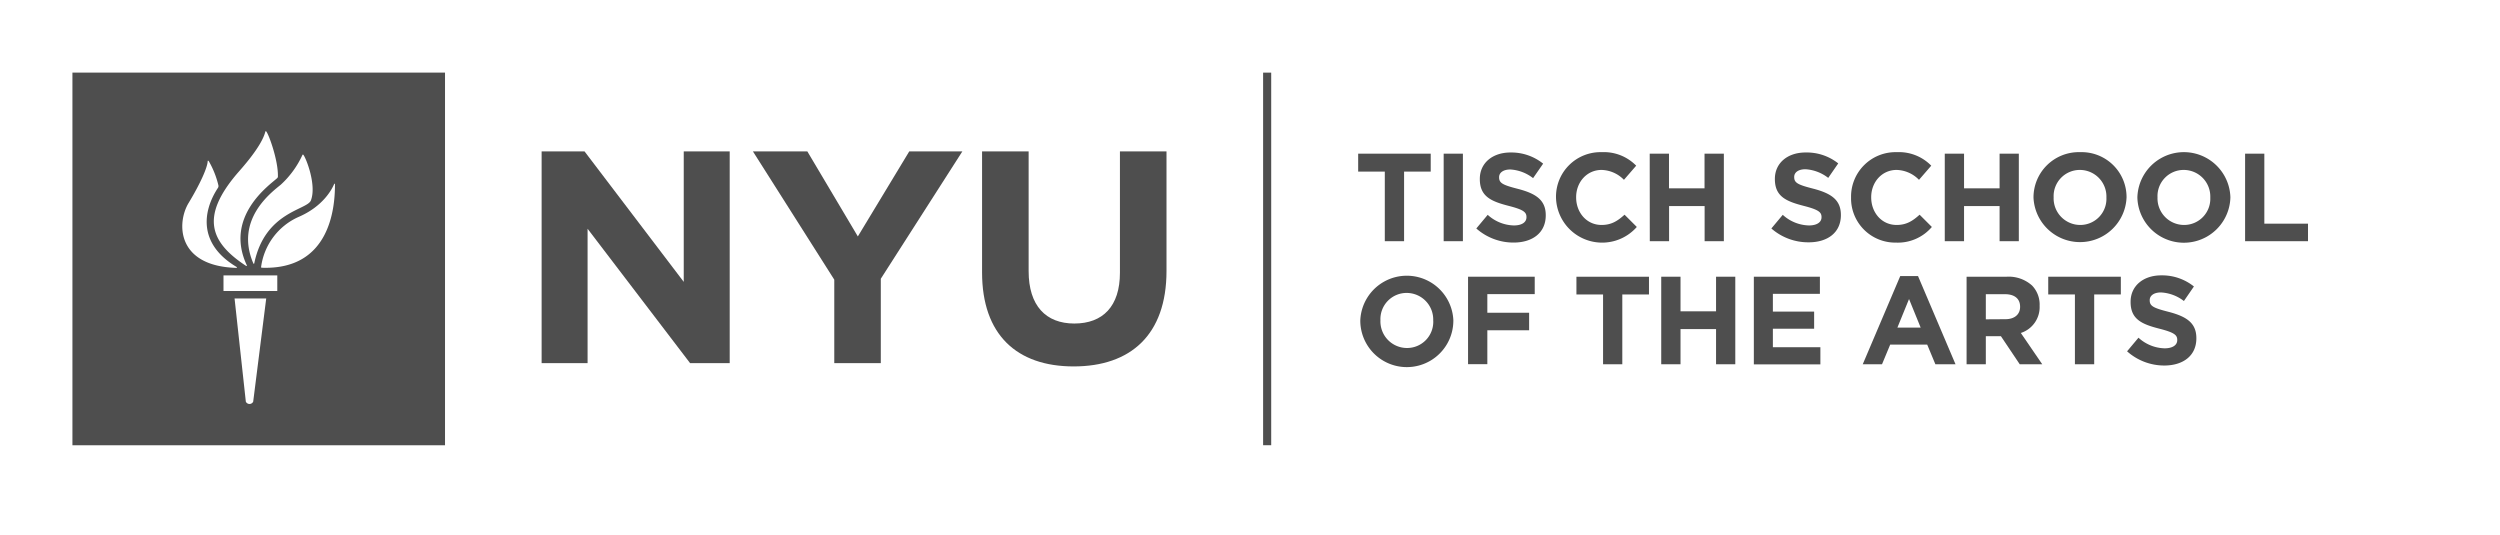 <svg id="a5cd3bea-d776-43a3-b91b-f509ca4910f8" data-name="Layer 1" xmlns="http://www.w3.org/2000/svg" viewBox="0 0 612 131">
  <defs>
    <style>
      .eef0e09c-13a6-4531-a055-b667dbe5ea0b {
        fill: #4e4e4e;
      }
    </style>
  </defs>
  <g>
    <g>
      <path class="eef0e09c-13a6-4531-a055-b667dbe5ea0b" d="M339,42h-6.52V37.61h17.76V42h-6.52V59.05H339Z"/>
      <path class="eef0e09c-13a6-4531-a055-b667dbe5ea0b" d="M353.41,37.61h4.71V59.05h-4.71Z"/>
      <path class="eef0e09c-13a6-4531-a055-b667dbe5ea0b" d="M361.4,55.93l2.79-3.34a9.84,9.84,0,0,0,6.4,2.6c1.93,0,3.09-.76,3.09-2v-.06c0-1.19-.73-1.8-4.31-2.72-4.33-1.11-7.11-2.3-7.11-6.56v-.06c0-3.89,3.12-6.46,7.5-6.46a12.43,12.43,0,0,1,8,2.73l-2.46,3.55a10,10,0,0,0-5.57-2.12c-1.8,0-2.75.83-2.75,1.87v.06c0,1.41.91,1.87,4.62,2.82,4.35,1.13,6.8,2.7,6.8,6.43v.06c0,4.26-3.25,6.65-7.88,6.65A13.71,13.71,0,0,1,361.4,55.93Z"/>
      <path class="eef0e09c-13a6-4531-a055-b667dbe5ea0b" d="M380.91,48.4v-.07a10.9,10.9,0,0,1,11.18-11.08,11.06,11.06,0,0,1,8.45,3.31l-3,3.46a7.91,7.91,0,0,0-5.48-2.42c-3.61,0-6.22,3-6.22,6.67v.06c0,3.68,2.55,6.74,6.22,6.74,2.45,0,3.95-1,5.63-2.51l3,3a11.3,11.3,0,0,1-19.78-7.19Z"/>
      <path class="eef0e09c-13a6-4531-a055-b667dbe5ea0b" d="M403.85,37.61h4.72V46.1h8.7V37.61H422V59.05h-4.71v-8.6h-8.7v8.6h-4.72Z"/>
      <path class="eef0e09c-13a6-4531-a055-b667dbe5ea0b" d="M433.63,55.93l2.79-3.34a9.84,9.84,0,0,0,6.4,2.6c1.92,0,3.09-.76,3.09-2v-.06c0-1.19-.74-1.8-4.31-2.72-4.33-1.11-7.11-2.3-7.11-6.56v-.06c0-3.89,3.12-6.46,7.5-6.46A12.38,12.38,0,0,1,450,40l-2.45,3.55a10.06,10.06,0,0,0-5.57-2.12c-1.81,0-2.76.83-2.76,1.87v.06c0,1.41.92,1.87,4.63,2.82,4.35,1.13,6.8,2.7,6.8,6.43v.06c0,4.26-3.25,6.65-7.88,6.65A13.69,13.69,0,0,1,433.63,55.93Z"/>
      <path class="eef0e09c-13a6-4531-a055-b667dbe5ea0b" d="M453.14,48.4v-.07a10.89,10.89,0,0,1,11.18-11.08,11.06,11.06,0,0,1,8.45,3.31l-3,3.46a7.93,7.93,0,0,0-5.48-2.42c-3.62,0-6.22,3-6.22,6.67v.06c0,3.68,2.54,6.74,6.22,6.74,2.44,0,3.95-1,5.63-2.51l3,3a10.94,10.94,0,0,1-8.79,3.83A10.82,10.82,0,0,1,453.14,48.4Z"/>
      <path class="eef0e09c-13a6-4531-a055-b667dbe5ea0b" d="M476.08,37.61h4.72V46.1h8.7V37.61h4.71V59.05H489.5v-8.6h-8.7v8.6h-4.72Z"/>
      <path class="eef0e09c-13a6-4531-a055-b667dbe5ea0b" d="M497.8,48.4v-.07a11.09,11.09,0,0,1,11.43-11.08,11,11,0,0,1,11.35,11v.06a11.4,11.4,0,0,1-22.78.07Zm17.85,0v-.07a6.51,6.51,0,0,0-6.49-6.73,6.41,6.41,0,0,0-6.43,6.67v.06a6.52,6.52,0,0,0,6.5,6.74A6.4,6.4,0,0,0,515.65,48.4Z"/>
      <path class="eef0e09c-13a6-4531-a055-b667dbe5ea0b" d="M523.23,48.4v-.07A11.39,11.39,0,0,1,546,48.27v.06a11.39,11.39,0,0,1-22.77.07Zm17.85,0v-.07a6.51,6.51,0,0,0-6.5-6.73,6.4,6.4,0,0,0-6.42,6.67v.06a6.51,6.51,0,0,0,6.49,6.74A6.41,6.41,0,0,0,541.08,48.4Z"/>
      <path class="eef0e09c-13a6-4531-a055-b667dbe5ea0b" d="M549.6,37.61h4.71V54.76H565v4.29H549.6Z"/>
      <path class="eef0e09c-13a6-4531-a055-b667dbe5ea0b" d="M333,78.51v-.06a11.4,11.4,0,0,1,22.78-.06v.06a11.39,11.39,0,0,1-22.78.06Zm17.85,0v-.06a6.51,6.51,0,0,0-6.49-6.74,6.41,6.41,0,0,0-6.43,6.68v.06a6.51,6.51,0,0,0,6.49,6.74A6.41,6.41,0,0,0,350.86,78.51Z"/>
      <path class="eef0e09c-13a6-4531-a055-b667dbe5ea0b" d="M359.38,67.74H375.7V72H364.1v4.56h10.23v4.29H364.1v8.3h-4.72Z"/>
      <path class="eef0e09c-13a6-4531-a055-b667dbe5ea0b" d="M392.43,72.08h-6.52V67.74h17.76v4.34h-6.53V89.17h-4.71Z"/>
      <path class="eef0e09c-13a6-4531-a055-b667dbe5ea0b" d="M406.67,67.74h4.72v8.47h8.7V67.74h4.71V89.17h-4.71V80.56h-8.7v8.61h-4.72Z"/>
      <path class="eef0e09c-13a6-4531-a055-b667dbe5ea0b" d="M429.34,67.74h16.17v4.19H434v4.35h10.1v4.19H434V85h11.63v4.2H429.34Z"/>
      <path class="eef0e09c-13a6-4531-a055-b667dbe5ea0b" d="M465.18,67.58h4.35l9.18,21.59h-4.93l-2-4.81h-9.06l-2,4.81H456Zm5,12.62-2.85-7-2.85,7Z"/>
      <path class="eef0e09c-13a6-4531-a055-b667dbe5ea0b" d="M481.42,67.74h9.79a8.54,8.54,0,0,1,6.25,2.17,6.7,6.7,0,0,1,1.84,4.9v.06a6.65,6.65,0,0,1-4.6,6.64l5.24,7.66h-5.51l-4.6-6.86h-3.7v6.86h-4.71Zm9.49,10.4c2.3,0,3.61-1.22,3.61-3v-.06c0-2-1.41-3.06-3.7-3.06h-4.69v6.15Z"/>
      <path class="eef0e09c-13a6-4531-a055-b667dbe5ea0b" d="M507.94,72.08h-6.53V67.74h17.77v4.34h-6.52V89.17h-4.72Z"/>
      <path class="eef0e09c-13a6-4531-a055-b667dbe5ea0b" d="M520.71,86l2.79-3.33a9.84,9.84,0,0,0,6.4,2.6c1.92,0,3.09-.77,3.09-2v-.06c0-1.2-.74-1.81-4.31-2.73-4.32-1.1-7.11-2.29-7.11-6.55v-.06c0-3.89,3.12-6.46,7.5-6.46a12.43,12.43,0,0,1,8,2.72l-2.45,3.56A10,10,0,0,0,529,71.59c-1.8,0-2.75.83-2.75,1.87v.06c0,1.41.91,1.87,4.62,2.82,4.35,1.13,6.8,2.69,6.8,6.43v.06c0,4.26-3.25,6.65-7.87,6.65A13.65,13.65,0,0,1,520.71,86Z"/>
    </g>
    <rect class="eef0e09c-13a6-4531-a055-b667dbe5ea0b" x="309.21" y="17.78" width="1.98" height="91.21"/>
    <g>
      <g>
        <path class="eef0e09c-13a6-4531-a055-b667dbe5ea0b" d="M132.59,37.07H143.1L167.38,69V37.07h11.25V88.89h-9.7L143.84,56V88.89H132.59Z"/>
        <path class="eef0e09c-13a6-4531-a055-b667dbe5ea0b" d="M204.23,68.46,184.32,37.07h13.32L210,57.88l12.58-20.81h13L215.62,68.24V88.89H204.23Z"/>
        <path class="eef0e09c-13a6-4531-a055-b667dbe5ea0b" d="M240.41,66.69V37.07h11.4V66.39c0,8.44,4.21,12.81,11.18,12.81S274.16,75,274.16,66.77V37.07h11.4V66.32c0,15.68-8.81,23.38-22.73,23.38S240.41,81.93,240.41,66.69Z"/>
      </g>
      <path class="eef0e09c-13a6-4531-a055-b667dbe5ea0b" d="M108.94,109H17.73V17.78h91.21V109ZM60.18,98.33a1,1,0,0,0,1.8,0l3.19-25.27H57.42l2.76,25.27Zm7.7-27.1V67.41H54.71v3.82Zm-3.8-5.69C80.77,66.14,82,50.93,82,45.24c0-.33-.15-.37-.23-.13-.49,1.18-2.67,5.42-8.69,8a15.69,15.69,0,0,0-9.16,12.23A.16.16,0,0,0,64.08,65.54Zm-1.83-1.1c2.63-12.67,12.94-13,13.86-15.38,1.44-3.75-1.19-10.4-1.86-11.18-.07-.09-.16,0-.19,0a22.65,22.65,0,0,1-5.32,7.33C66.4,47.13,57.45,53.76,62,64.44A.11.11,0,0,0,62.25,64.44Zm-1.83.5C54.84,53,66,45.29,67.84,43.62c.25-.23.19-.45.19-.73,0-3.75-2.15-9.83-2.85-10.71-.1-.12-.19-.07-.23.06C64,36,58.9,41.48,57.88,42.69c-8.63,10.26-6.65,16.5,2.36,22.4C60.35,65.16,60.49,65.07,60.42,64.94Zm-2.5.41c-9.35-5.57-8.41-13.54-4.54-19.4a.86.86,0,0,0,.09-.56,22.07,22.07,0,0,0-2.32-5.87c-.16-.25-.3-.23-.31-.05-.06,1.58-1.87,5.58-4.64,10.17-3,4.9-3,15.52,11.68,15.94C58,65.58,58.06,65.44,57.92,65.35Z"/>
    </g>
  </g>
</svg>
